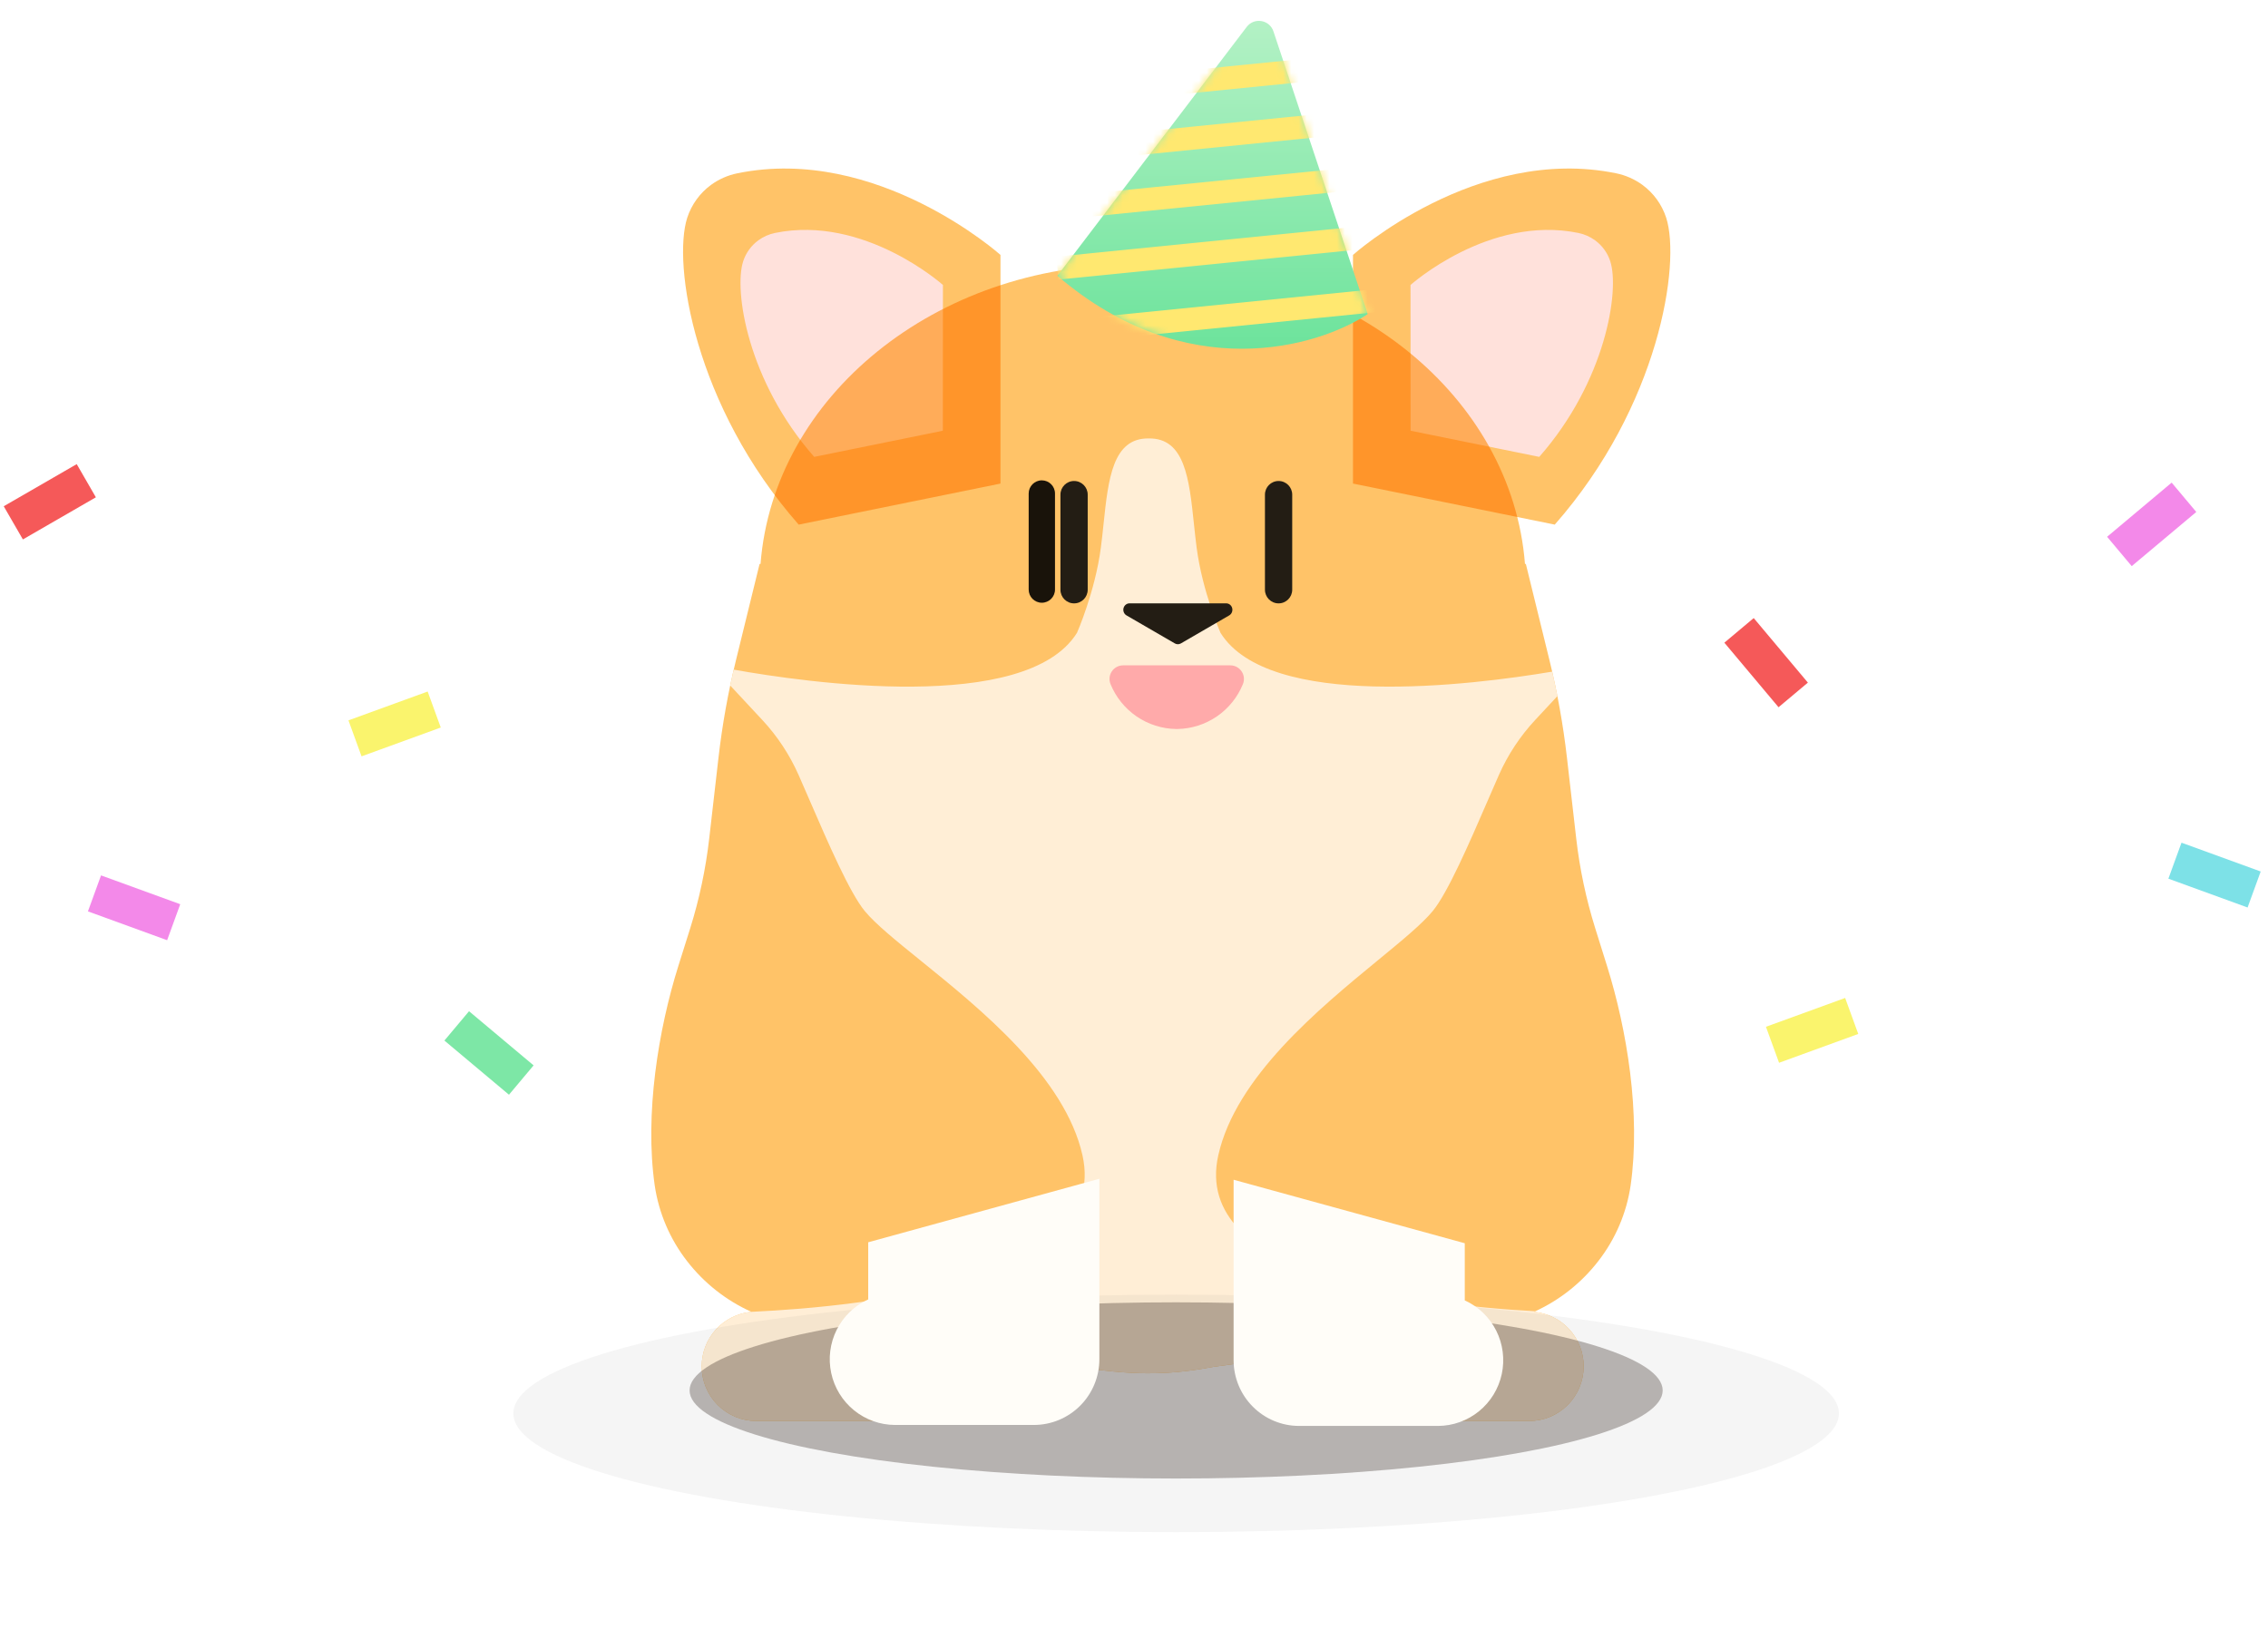 <svg width="296" height="214" viewBox="0 0 296 214" fill="none" xmlns="http://www.w3.org/2000/svg">
<g filter="url(#filter0_f)">
<ellipse cx="153.5" cy="184.5" rx="86.5" ry="15.5" fill="#F5F5F5"/>
</g>
<g filter="url(#filter1_f)">
<ellipse cx="153.5" cy="181.5" rx="63.5" ry="11.5" fill="#B6B2B0"/>
</g>
<path d="M135.974 62.703H135.97C135.022 62.703 134.254 63.473 134.254 64.423V76.958C134.254 77.908 135.022 78.678 135.97 78.678H135.974C136.921 78.678 137.689 77.908 137.689 76.958V64.423C137.689 63.473 136.921 62.703 135.974 62.703Z" fill="#191919"/>
<g filter="url(#filter2_i)">
<g filter="url(#filter3_i)">
<path d="M130.573 38.276C130.573 38.276 114.479 23.88 96.233 27.622C94.993 27.873 93.822 28.389 92.798 29.134C91.34 30.204 90.253 31.706 89.691 33.428C87.76 39.432 90.612 57.989 104.238 73.483L130.573 68.125V38.276Z" fill="#FFC368"/>
<path d="M123.063 42.199C123.063 42.199 112.806 33.02 101.159 35.407C100.37 35.567 99.624 35.896 98.973 36.372C98.042 37.052 97.349 38.009 96.993 39.108C95.753 42.924 97.576 54.763 106.263 64.638L123.051 61.224L123.063 42.199Z" fill="#FFE1DB"/>
</g>
<g filter="url(#filter4_i)">
<path d="M176.58 38.275C176.58 38.275 192.673 23.879 210.919 27.621C212.159 27.872 213.331 28.388 214.354 29.133C215.812 30.202 216.898 31.704 217.458 33.426C219.388 39.41 216.54 57.988 202.914 73.482L176.58 68.124V38.275Z" fill="#FFC368"/>
<path d="M184.089 42.2C184.089 42.2 194.347 33.021 205.993 35.408C206.783 35.568 207.529 35.897 208.18 36.373C209.111 37.053 209.804 38.01 210.159 39.108C211.399 42.925 209.577 54.764 200.889 64.639L184.102 61.225L184.089 42.2Z" fill="#FFE1DB"/>
</g>
</g>
<g filter="url(#filter5_i)">
<path d="M177.377 176.396C177.194 177.031 177.101 177.688 177.1 178.348C177.1 180.242 177.85 182.059 179.186 183.398C180.521 184.738 182.332 185.491 184.221 185.492H203.567C204.503 185.492 205.429 185.307 206.293 184.948C207.157 184.589 207.943 184.063 208.604 183.4C209.265 182.736 209.79 181.948 210.147 181.082C210.505 180.215 210.689 179.286 210.688 178.348C210.688 176.566 210.023 174.849 208.824 173.533C207.624 172.218 205.978 171.401 204.208 171.241C207.506 169.755 210.389 167.478 212.602 164.611C214.834 161.74 216.287 158.338 216.817 154.736C218.148 145.445 216.342 134.41 213.738 126.101L212.192 121.162C210.998 117.341 210.168 113.416 209.713 109.438L208.502 98.879C208.011 94.61 207.252 90.376 206.229 86.203L203.141 73.614H203.026C201.327 51.775 180.233 34.516 154.456 34.516C154.018 34.516 153.58 34.516 153.142 34.516C152.704 34.516 152.266 34.516 151.828 34.516C126.051 34.516 104.957 51.775 103.259 73.614H103.135L100.047 86.203C99.024 90.376 98.265 94.61 97.774 98.879L96.563 109.438C96.109 113.416 95.278 117.341 94.084 121.162L92.53 126.101C89.926 134.389 88.12 145.445 89.447 154.736C89.979 158.337 91.431 161.739 93.662 164.611C95.878 167.477 98.761 169.754 102.06 171.241C100.29 171.401 98.643 172.218 97.444 173.533C96.245 174.849 95.58 176.566 95.58 178.348C95.579 179.286 95.763 180.215 96.121 181.082C96.478 181.948 97.003 182.736 97.664 183.4C98.325 184.063 99.111 184.589 99.975 184.948C100.839 185.307 101.765 185.492 102.701 185.492H122.063C123.953 185.492 125.765 184.74 127.101 183.4C128.437 182.06 129.188 180.243 129.188 178.348C129.188 177.688 129.094 177.031 128.911 176.396L144.616 178.427C151.299 179.459 156.031 179.629 162.338 178.427L177.377 176.396Z" fill="#FFC368"/>
<path fill-rule="evenodd" clip-rule="evenodd" d="M177.101 178.348C177.101 177.688 177.194 177.031 177.377 176.396L162.338 178.427C156.031 179.629 151.299 179.459 144.616 178.427L128.912 176.396C129.095 177.031 129.188 177.688 129.188 178.348C129.188 180.243 128.438 182.06 127.102 183.4C125.765 184.74 123.953 185.492 122.063 185.492H102.701C101.766 185.492 100.839 185.308 99.975 184.949C99.111 184.589 98.326 184.063 97.664 183.4C97.003 182.736 96.479 181.949 96.121 181.082C95.763 180.215 95.579 179.286 95.58 178.348C95.58 176.566 96.245 174.849 97.445 173.534C98.644 172.218 100.29 171.401 102.06 171.241C102.06 171.241 102.059 171.241 102.059 171.241C117.474 170.523 148.918 167.074 145.276 150.813C143.005 140.64 132.035 131.765 124.156 125.391C120.953 122.8 118.26 120.622 116.871 118.937C114.902 116.554 112.078 110.033 109.717 104.583C109.189 103.363 108.684 102.197 108.217 101.143C107.05 98.513 105.455 96.096 103.497 93.991L99.3 89.484C99.446 88.792 99.599 88.102 99.759 87.412C109.069 89.077 137.924 93.262 144.561 82.604C144.561 82.604 146.919 77.264 147.675 71.483C147.811 70.448 147.921 69.398 148.03 68.363C148.643 62.537 149.21 57.156 153.925 57.233C158.64 57.156 159.206 62.537 159.819 68.363L159.819 68.363C159.928 69.399 160.039 70.448 160.174 71.483C160.93 77.264 163.288 82.604 163.288 82.604C169.598 92.737 195.993 89.453 206.578 87.674C206.822 88.736 207.049 89.802 207.258 90.87L204.352 93.991C202.394 96.096 200.799 98.513 199.632 101.143C199.165 102.197 198.66 103.363 198.132 104.583L198.132 104.583C195.771 110.033 192.947 116.554 190.978 118.937C189.603 120.604 186.987 122.755 183.878 125.311L183.877 125.311C176.116 131.69 165.281 140.597 163 150.813C159.472 166.566 188.642 170.295 204.375 171.165C204.319 171.191 204.264 171.216 204.208 171.241C205.978 171.401 207.625 172.218 208.824 173.534C210.023 174.849 210.688 176.566 210.688 178.348C210.689 179.286 210.505 180.215 210.147 181.082C209.79 181.949 209.265 182.736 208.604 183.4C207.943 184.063 207.158 184.589 206.293 184.949C205.429 185.308 204.503 185.492 203.567 185.492H184.221C182.333 185.491 180.521 184.738 179.186 183.398C177.851 182.059 177.101 180.242 177.101 178.348Z" fill="#FFEED6"/>
</g>
<g filter="url(#filter6_di)">
<path d="M115.311 163.161V170.62C113.533 171.429 112.085 172.824 111.206 174.572C110.328 176.32 110.072 178.318 110.482 180.232C110.892 182.146 111.942 183.862 113.459 185.095C114.976 186.328 116.868 187.003 118.82 187.009H136.926C139.196 187.008 141.372 186.104 142.976 184.494C144.58 182.885 145.481 180.703 145.481 178.427V154.873L115.311 163.161Z" fill="#FFFDF8"/>
</g>
<g filter="url(#filter7_di)">
<path d="M193.17 163.288V170.747C194.948 171.556 196.397 172.951 197.275 174.699C198.154 176.447 198.409 178.445 197.999 180.359C197.59 182.273 196.539 183.989 195.022 185.222C193.506 186.455 191.614 187.13 189.661 187.136H171.555C169.286 187.135 167.11 186.231 165.506 184.621C163.901 183.012 163 180.83 163 178.554V155L193.17 163.288Z" fill="#FFFDF8"/>
</g>
<path d="M140.181 62.787H140.177C139.196 62.787 138.4 63.585 138.4 64.569V76.98C138.4 77.964 139.196 78.762 140.177 78.762H140.181C141.163 78.762 141.958 77.964 141.958 76.98V64.569C141.958 63.585 141.163 62.787 140.181 62.787Z" fill="#231D14"/>
<path d="M166.872 62.787H166.867C165.886 62.787 165.09 63.585 165.09 64.569V76.98C165.09 77.964 165.886 78.762 166.867 78.762H166.872C167.853 78.762 168.649 77.964 168.649 76.98V64.569C168.649 63.585 167.853 62.787 166.872 62.787Z" fill="#231D14"/>
<path d="M153.328 83.988L147.017 80.329C146.862 80.237 146.74 80.096 146.671 79.925C146.601 79.754 146.588 79.564 146.633 79.385C146.679 79.206 146.78 79.047 146.921 78.934C147.062 78.82 147.236 78.758 147.414 78.758H160.034C160.213 78.758 160.387 78.82 160.528 78.934C160.669 79.047 160.77 79.206 160.815 79.385C160.861 79.564 160.847 79.754 160.778 79.925C160.708 80.096 160.587 80.237 160.431 80.329L154.121 83.988C154 84.059 153.863 84.096 153.724 84.096C153.585 84.096 153.449 84.059 153.328 83.988Z" fill="#231D14"/>
<path d="M146.582 86.853C145.313 86.853 144.453 88.145 144.943 89.315C145.642 91.022 146.826 92.487 148.347 93.526C149.869 94.565 151.661 95.134 153.502 95.162H153.651C155.491 95.134 157.284 94.565 158.805 93.526C160.326 92.487 161.51 91.022 162.21 89.315C162.699 88.145 161.839 86.853 160.571 86.853H146.582Z" fill="#FFAAAA"/>
<path d="M162.708 3.514L138 36C154.8 50.4 172 45.333 178.5 41L166.197 4.092C165.689 2.567 163.681 2.234 162.708 3.514Z" fill="url(#paint0_linear)"/>
<mask id="mask0" mask-type="alpha" maskUnits="userSpaceOnUse" x="138" y="2" width="41" height="44">
<path d="M162.708 3.514L138 36C154.8 50.4 172 45.333 178.5 41L166.197 4.092C165.689 2.567 163.681 2.234 162.708 3.514Z" fill="url(#paint1_linear)"/>
<path d="M162.708 3.514L138 36C154.8 50.4 172 45.333 178.5 41L166.197 4.092C165.689 2.567 163.681 2.234 162.708 3.514Z" fill="black" fill-opacity="0.2"/>
</mask>
<g mask="url(#mask0)">
<path d="M152 11L172 9" stroke="#FFE870" stroke-width="3"/>
<path d="M146 19L186 15" stroke="#FFE870" stroke-width="3"/>
<path d="M140 27L180 23" stroke="#FFE870" stroke-width="3"/>
<path d="M138 35L178 31" stroke="#FFE870" stroke-width="3"/>
<path d="M142 43L182 39" stroke="#FFE870" stroke-width="3"/>
</g>
<rect x="45.477" y="94.032" width="11" height="5" transform="rotate(-20 45.477 94.032)" fill="#FAF46D"/>
<rect x="228.879" y="80.68" width="11" height="5" transform="rotate(50 228.879 80.68)" fill="#F55959"/>
<rect x="230.477" y="134.032" width="11" height="5" transform="rotate(-20 230.477 134.032)" fill="#FAF46D"/>
<rect x="275" y="70.07" width="11" height="5" transform="rotate(-40 275 70.07)" fill="#F389E9"/>
<rect x="284.71" y="110" width="11" height="5" transform="rotate(20 284.71 110)" fill="#7DE1E7"/>
<rect x="61.214" y="132" width="11" height="5" transform="rotate(40 61.214 132)" fill="#7DE7A6"/>
<rect x="0.487" y="66.085" width="11" height="5" transform="rotate(-30 0.487 66.085)" fill="#F55959"/>
<rect x="13.187" y="114.27" width="11" height="5" transform="rotate(20 13.187 114.27)" fill="#F389E9"/>
<defs>
<filter id="filter0_f" x="53" y="155" width="201" height="59" filterUnits="userSpaceOnUse" color-interpolation-filters="sRGB">
<feFlood flood-opacity="0" result="BackgroundImageFix"/>
<feBlend mode="normal" in="SourceGraphic" in2="BackgroundImageFix" result="shape"/>
<feGaussianBlur stdDeviation="7" result="effect1_foregroundBlur"/>
</filter>
<filter id="filter1_f" x="76" y="156" width="155" height="51" filterUnits="userSpaceOnUse" color-interpolation-filters="sRGB">
<feFlood flood-opacity="0" result="BackgroundImageFix"/>
<feBlend mode="normal" in="SourceGraphic" in2="BackgroundImageFix" result="shape"/>
<feGaussianBlur stdDeviation="7" result="effect1_foregroundBlur"/>
</filter>
<filter id="filter2_i" x="89.148" y="25" width="128.853" height="48.483" filterUnits="userSpaceOnUse" color-interpolation-filters="sRGB">
<feFlood flood-opacity="0" result="BackgroundImageFix"/>
<feBlend mode="normal" in="SourceGraphic" in2="BackgroundImageFix" result="shape"/>
<feColorMatrix in="SourceAlpha" type="matrix" values="0 0 0 0 0 0 0 0 0 0 0 0 0 0 0 0 0 0 127 0" result="hardAlpha"/>
<feOffset dy="-2"/>
<feGaussianBlur stdDeviation="4"/>
<feComposite in2="hardAlpha" operator="arithmetic" k2="-1" k3="1"/>
<feColorMatrix type="matrix" values="0 0 0 0 1 0 0 0 0 0.682 0 0 0 0 0.388 0 0 0 1 0"/>
<feBlend mode="multiply" in2="shape" result="effect1_innerShadow"/>
</filter>
<filter id="filter3_i" x="89.148" y="24.001" width="41.425" height="49.482" filterUnits="userSpaceOnUse" color-interpolation-filters="sRGB">
<feFlood flood-opacity="0" result="BackgroundImageFix"/>
<feBlend mode="normal" in="SourceGraphic" in2="BackgroundImageFix" result="shape"/>
<feColorMatrix in="SourceAlpha" type="matrix" values="0 0 0 0 0 0 0 0 0 0 0 0 0 0 0 0 0 0 127 0" result="hardAlpha"/>
<feOffset dy="-3"/>
<feGaussianBlur stdDeviation="13.5"/>
<feComposite in2="hardAlpha" operator="arithmetic" k2="-1" k3="1"/>
<feColorMatrix type="matrix" values="0 0 0 0 1 0 0 0 0 0.675 0 0 0 0 0.286 0 0 0 0.18 0"/>
<feBlend mode="multiply" in2="shape" result="effect1_innerShadow"/>
</filter>
<filter id="filter4_i" x="176.58" y="24" width="41.421" height="49.482" filterUnits="userSpaceOnUse" color-interpolation-filters="sRGB">
<feFlood flood-opacity="0" result="BackgroundImageFix"/>
<feBlend mode="normal" in="SourceGraphic" in2="BackgroundImageFix" result="shape"/>
<feColorMatrix in="SourceAlpha" type="matrix" values="0 0 0 0 0 0 0 0 0 0 0 0 0 0 0 0 0 0 127 0" result="hardAlpha"/>
<feOffset dy="-3"/>
<feGaussianBlur stdDeviation="13.5"/>
<feComposite in2="hardAlpha" operator="arithmetic" k2="-1" k3="1"/>
<feColorMatrix type="matrix" values="0 0 0 0 1 0 0 0 0 0.675 0 0 0 0 0.286 0 0 0 0.18 0"/>
<feBlend mode="multiply" in2="shape" result="effect1_innerShadow"/>
</filter>
<filter id="filter5_i" x="85" y="34.516" width="132.266" height="150.977" filterUnits="userSpaceOnUse" color-interpolation-filters="sRGB">
<feFlood flood-opacity="0" result="BackgroundImageFix"/>
<feBlend mode="normal" in="SourceGraphic" in2="BackgroundImageFix" result="shape"/>
<feColorMatrix in="SourceAlpha" type="matrix" values="0 0 0 0 0 0 0 0 0 0 0 0 0 0 0 0 0 0 127 0" result="hardAlpha"/>
<feOffset dx="-4"/>
<feGaussianBlur stdDeviation="11.5"/>
<feComposite in2="hardAlpha" operator="arithmetic" k2="-1" k3="1"/>
<feColorMatrix type="matrix" values="0 0 0 0 1 0 0 0 0 0.707 0 0 0 0 0.263 0 0 0 1 0"/>
<feBlend mode="multiply" in2="shape" result="effect1_innerShadow"/>
</filter>
<filter id="filter6_di" x="107.292" y="152.873" width="39.19" height="37.136" filterUnits="userSpaceOnUse" color-interpolation-filters="sRGB">
<feFlood flood-opacity="0" result="BackgroundImageFix"/>
<feColorMatrix in="SourceAlpha" type="matrix" values="0 0 0 0 0 0 0 0 0 0 0 0 0 0 0 0 0 0 127 0" result="hardAlpha"/>
<feOffset dx="-1" dy="1"/>
<feGaussianBlur stdDeviation="1"/>
<feColorMatrix type="matrix" values="0 0 0 0 1 0 0 0 0 0.737 0 0 0 0 0.373 0 0 0 0.32 0"/>
<feBlend mode="multiply" in2="BackgroundImageFix" result="effect1_dropShadow"/>
<feBlend mode="normal" in="SourceGraphic" in2="effect1_dropShadow" result="shape"/>
<feColorMatrix in="SourceAlpha" type="matrix" values="0 0 0 0 0 0 0 0 0 0 0 0 0 0 0 0 0 0 127 0" result="hardAlpha"/>
<feOffset dx="-1" dy="-2"/>
<feGaussianBlur stdDeviation="4.5"/>
<feComposite in2="hardAlpha" operator="arithmetic" k2="-1" k3="1"/>
<feColorMatrix type="matrix" values="0 0 0 0 1 0 0 0 0 0.765 0 0 0 0 0.408 0 0 0 0.44 0"/>
<feBlend mode="normal" in2="shape" result="effect2_innerShadow"/>
</filter>
<filter id="filter7_di" x="160" y="153" width="39.19" height="37.136" filterUnits="userSpaceOnUse" color-interpolation-filters="sRGB">
<feFlood flood-opacity="0" result="BackgroundImageFix"/>
<feColorMatrix in="SourceAlpha" type="matrix" values="0 0 0 0 0 0 0 0 0 0 0 0 0 0 0 0 0 0 127 0" result="hardAlpha"/>
<feOffset dx="-1" dy="1"/>
<feGaussianBlur stdDeviation="1"/>
<feColorMatrix type="matrix" values="0 0 0 0 1 0 0 0 0 0.737 0 0 0 0 0.373 0 0 0 0.32 0"/>
<feBlend mode="multiply" in2="BackgroundImageFix" result="effect1_dropShadow"/>
<feBlend mode="normal" in="SourceGraphic" in2="effect1_dropShadow" result="shape"/>
<feColorMatrix in="SourceAlpha" type="matrix" values="0 0 0 0 0 0 0 0 0 0 0 0 0 0 0 0 0 0 127 0" result="hardAlpha"/>
<feOffset dx="-1" dy="-2"/>
<feGaussianBlur stdDeviation="4.5"/>
<feComposite in2="hardAlpha" operator="arithmetic" k2="-1" k3="1"/>
<feColorMatrix type="matrix" values="0 0 0 0 1 0 0 0 0 0.765 0 0 0 0 0.408 0 0 0 0.44 0"/>
<feBlend mode="normal" in2="shape" result="effect2_innerShadow"/>
</filter>
<linearGradient id="paint0_linear" x1="158.25" y1="0.5" x2="158.25" y2="45.525" gradientUnits="userSpaceOnUse">
<stop stop-color="#B7F2C7"/>
<stop offset="1" stop-color="#6DE39C"/>
</linearGradient>
<linearGradient id="paint1_linear" x1="158.25" y1="0.5" x2="158.25" y2="45.525" gradientUnits="userSpaceOnUse">
<stop stop-color="#B7F2C7"/>
<stop offset="1" stop-color="#6DE39C"/>
</linearGradient>
</defs>
</svg>

